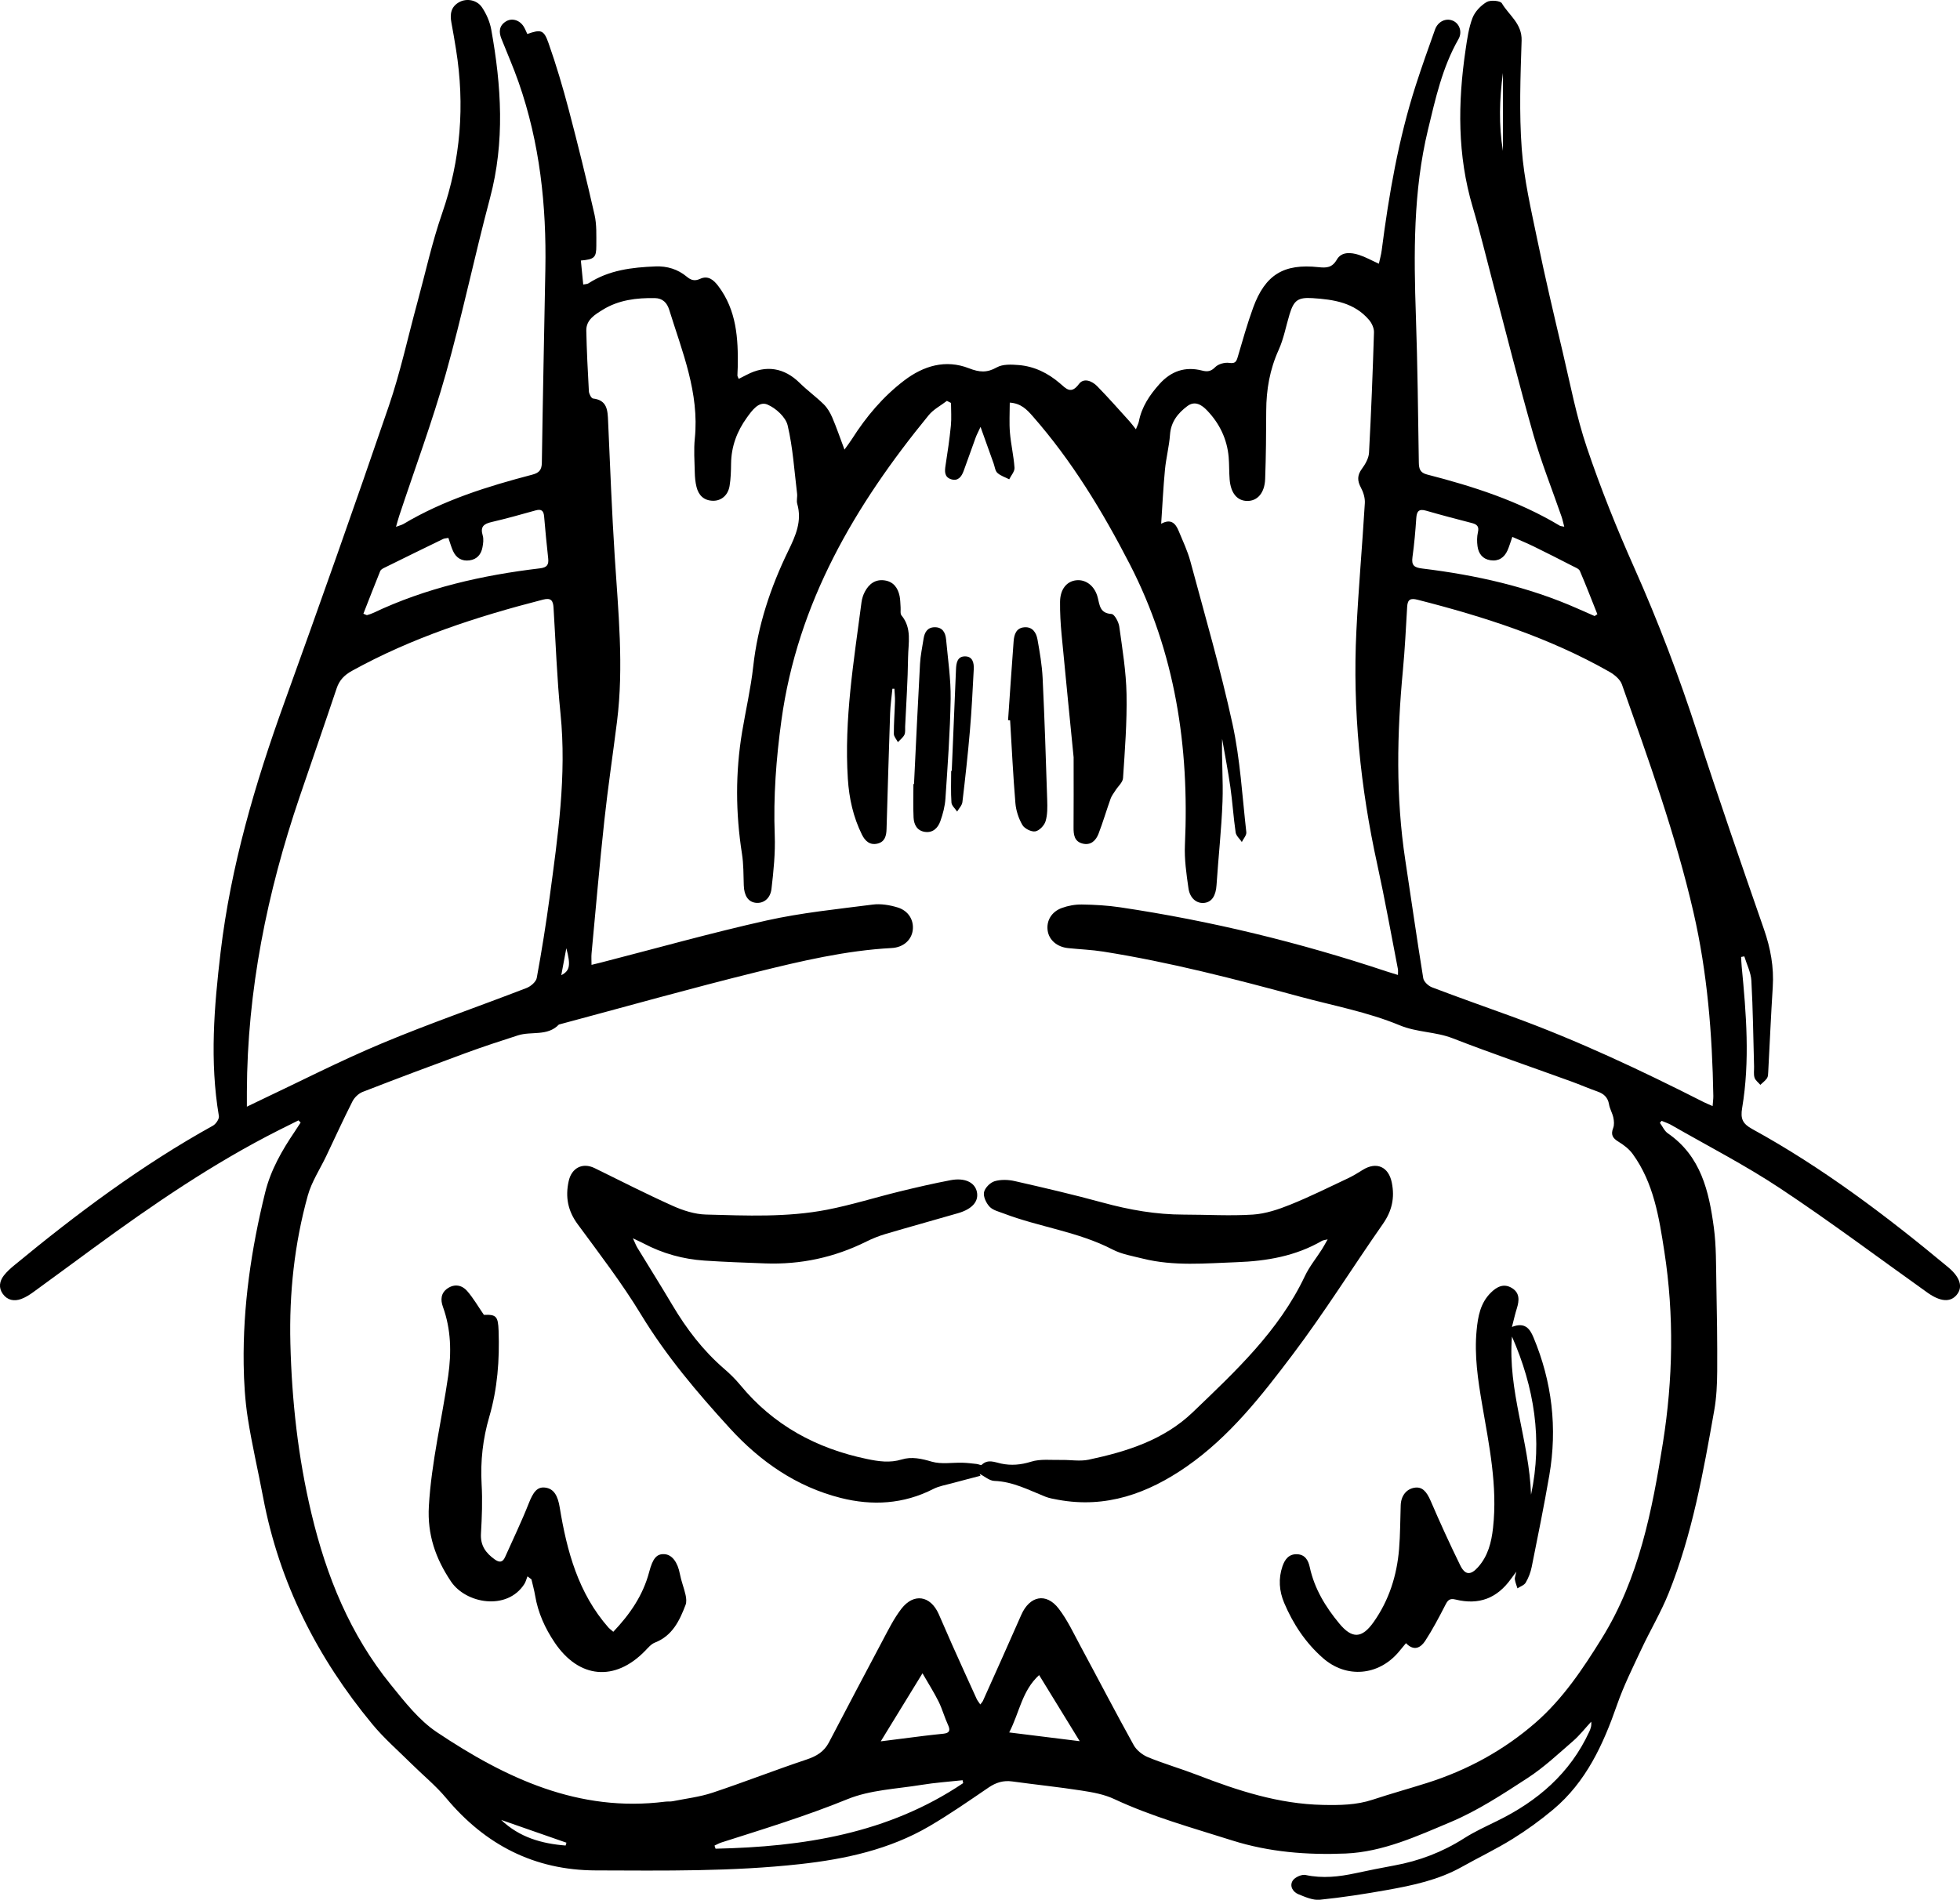 <?xml version="1.0" encoding="UTF-8"?>
<svg id="Layer_1" data-name="Layer 1" xmlns="http://www.w3.org/2000/svg" viewBox="0 0 900 872.52">
  <path d="M137.07,514.56c-3.05,1.52-6.1,3.03-9.14,4.56-30.11,15.21-57.83,34.19-84.98,54.06-9.23,6.76-18.43,13.57-27.69,20.29-1.72,1.25-3.59,2.43-5.57,3.15-3.24,1.16-6.33.56-8.42-2.38-1.99-2.8-1.51-5.8.47-8.38,1.38-1.79,3.12-3.34,4.88-4.79,28.72-23.71,58.48-45.95,91.15-64.06,1.36-.76,2.96-3.09,2.74-4.41-4.25-25.15-2.19-50.2.78-75.25,4.68-39.46,15.77-77.24,29.21-114.5,16.36-45.34,32.45-90.79,48.05-136.4,5.31-15.53,8.77-31.69,13.1-47.55,3.72-13.66,6.73-27.56,11.36-40.9,8.56-24.67,10.5-49.66,6.39-75.29-.66-4.09-1.34-8.17-2.11-12.24-.76-4-.25-7.46,3.71-9.56,3.33-1.76,8-1.01,10.36,2.52,2,2.99,3.58,6.6,4.21,10.13,4.66,25.81,6.32,51.56-.57,77.42-7.14,26.81-12.78,54.02-20.3,80.72-6.2,22-14.2,43.5-21.39,65.22-.47,1.42-.84,2.87-1.47,5.03,1.71-.64,2.66-.84,3.45-1.31,18.39-10.97,38.58-17.25,59.1-22.63,3.17-.83,4.37-2.16,4.42-5.54.43-29.6,1.06-59.21,1.61-88.81.54-29.25-2.54-57.99-12.24-85.76-2.38-6.82-5.29-13.44-7.96-20.16-1.24-3.13-1.03-5.95,2.07-7.89,2.73-1.71,6.27-.68,8.16,2.32.68,1.08,1.13,2.29,1.68,3.44,6.18-2.15,7.56-2.01,9.7,4.07,3.56,10.08,6.6,20.38,9.33,30.72,4.22,16.02,8.19,32.11,11.85,48.27,1.03,4.53.79,9.38.81,14.09.02,5.54-.88,6.34-7.1,6.9.35,3.56.7,7.13,1.09,11.03,1.13-.25,1.88-.22,2.4-.56,9.39-6.1,20-7.34,30.8-7.77,5.34-.21,10.2,1.28,14.35,4.72,1.91,1.58,3.57,2.17,6.16.97,3.54-1.63,6.09.39,8.31,3.33,8.4,11.14,9.17,24.03,8.93,37.2-.02,1.28-.15,2.56-.15,3.85,0,.38.27.77.59,1.58,1.31-.66,2.52-1.26,3.72-1.89,8.83-4.64,17.21-3.23,24.28,3.75,3.5,3.45,7.53,6.36,11.03,9.8,1.67,1.64,2.96,3.83,3.9,6.01,1.94,4.51,3.52,9.18,5.64,14.81,1.6-2.25,2.61-3.55,3.48-4.93,6.5-10.22,14.22-19.39,23.88-26.76,8.94-6.82,19.05-9.85,29.8-5.66,4.82,1.88,8.26,2.14,12.8-.42,2.71-1.52,6.68-1.33,10.02-1.06,7.19.58,13.47,3.69,18.92,8.37,2.88,2.47,5.11,5.26,8.76.34,2.23-3,6.04-1.38,8.35.97,5.1,5.19,9.9,10.68,14.8,16.07.93,1.02,1.73,2.15,3.01,3.75.63-1.64,1.17-2.6,1.37-3.63,1.3-6.71,4.93-12.08,9.38-17.07,5.37-6.02,11.85-8.28,19.68-6.26,2.43.63,4.07.38,6.03-1.62,1.39-1.42,4.31-2.2,6.36-1.92,2.53.35,3.22-.3,3.87-2.48,2.27-7.67,4.41-15.39,7.15-22.89,5.54-15.13,14.04-20.32,30.03-18.59,3.65.39,6.22.3,8.42-3.51,2.12-3.68,6.46-3.3,10.13-2.13,2.95.94,5.69,2.5,9.14,4.06.46-2.12,1.04-4.09,1.3-6.11,3.31-25.71,7.71-51.2,15.68-75.94,2.76-8.56,5.79-17.04,8.81-25.51,1.33-3.73,5.04-5.43,8.25-4.03,3.02,1.32,4.37,5.21,2.52,8.43-7.42,12.95-10.56,27.36-14,41.59-6.81,28.24-6.54,56.99-5.55,85.79.77,22.3.99,44.62,1.34,66.93.05,2.88.44,4.8,3.74,5.65,21.25,5.46,42.05,12.14,61.02,23.54.33.2.8.18,2.02.44-.48-1.8-.76-3.21-1.22-4.56-4.35-12.57-9.31-24.97-12.96-37.74-6.63-23.22-12.49-46.67-18.67-70.03-3.04-11.48-5.79-23.04-9.17-34.41-7.1-23.86-6.88-47.99-3.29-72.28.73-4.94,1.41-10.01,3.17-14.62,1.11-2.91,3.79-5.71,6.5-7.33,1.72-1.03,6.27-.66,7,.58,3.25,5.52,9.31,9.31,9.06,17.13-.54,16.57-1.16,33.23.06,49.72,1.04,14.04,4.3,27.96,7.16,41.81,3.55,17.2,7.58,34.31,11.62,51.41,3.48,14.73,6.31,29.72,11.14,44.01,6.3,18.66,13.67,37.03,21.69,55.03,11.07,24.85,20.68,50.18,29.05,76.05,9.77,30.2,20.17,60.19,30.58,90.18,3.01,8.67,4.61,17.33,4.02,26.49-.83,12.97-1.38,25.97-2.08,38.95-.05.99-.05,2.16-.56,2.91-.8,1.17-2.02,2.05-3.06,3.05-.92-1.09-2.28-2.05-2.67-3.31-.48-1.58-.16-3.4-.21-5.11-.36-13.14-.51-26.29-1.24-39.41-.21-3.77-2.11-7.45-3.24-11.18-.49.09-.98.18-1.47.27.08,1.45.12,2.91.26,4.36,2.1,21.67,3.85,43.38.21,65.03-.84,4.96.24,7.23,4.62,9.63,32.36,17.76,61.66,39.93,89.97,63.47,5.59,4.65,6.88,9.16,3.93,12.71-2.92,3.51-7.51,3.19-13.43-1.03-22.49-16.01-44.58-32.6-67.57-47.85-16.04-10.65-33.28-19.5-50.01-29.11-1.4-.81-2.98-1.3-4.48-1.94-.27.3-.53.61-.8.91,1.2,1.63,2.07,3.73,3.65,4.82,15.22,10.48,18.9,26.66,21.13,43.3,1.13,8.46.98,17.11,1.15,25.68.27,13.44.47,26.89.39,40.33-.04,5.98-.32,12.05-1.36,17.93-5.03,28.46-10.1,56.97-20.93,83.95-3.55,8.86-8.51,17.14-12.56,25.81-3.93,8.4-8.1,16.75-11.14,25.49-6.34,18.21-14.19,35.4-29.33,48.09-5.89,4.93-12.18,9.49-18.71,13.54-7.52,4.66-15.55,8.5-23.28,12.83-10.68,5.98-22.45,8.47-34.28,10.58-10.24,1.83-20.53,3.43-30.87,4.48-3.16.32-6.67-1.25-9.79-2.51-2.64-1.06-4.23-3.82-2.66-6.28.99-1.55,4.12-2.96,5.9-2.58,7.8,1.67,15.35.82,22.96-.82,5.87-1.26,11.76-2.45,17.67-3.53,11.54-2.1,22.24-6.17,32.17-12.51,4.8-3.06,10.05-5.45,15.18-7.97,18.53-9.07,33.45-21.84,42.26-40.93.63-1.36,1.16-2.75.91-4.64-2.77,2.99-5.29,6.26-8.35,8.91-6.79,5.88-13.4,12.12-20.89,16.98-11.35,7.38-22.86,14.96-35.26,20.18-15.46,6.51-31.17,13.75-48.27,14.47-17.57.73-35.12-.63-52.13-6.02-18.26-5.79-36.74-10.87-54.19-19.03-4.57-2.14-9.84-3.08-14.89-3.86-10.6-1.64-21.27-2.74-31.9-4.2-4.09-.56-7.46.51-10.85,2.82-8.98,6.11-17.91,12.34-27.28,17.81-18.27,10.66-38.5,15.06-59.28,17.35-31.2,3.45-62.52,2.99-93.83,2.89-28.15-.09-50.71-11.73-68.65-33.22-4.8-5.75-10.71-10.56-16.06-15.86-5.98-5.93-12.41-11.51-17.76-17.97-25.36-30.61-42.86-65.09-50.26-104.4-2.28-12.09-5.11-24.08-7.01-36.22-1.27-8.15-1.78-16.48-1.9-24.73-.38-26.76,3.48-53.04,9.87-78.97,2.54-10.31,7.72-19.33,13.61-28.02.92-1.35,1.79-2.74,2.68-4.11-.32-.31-.65-.63-.97-.94ZM641.92,447.78c0-1.33.11-2.03-.02-2.68-3.12-16-5.97-32.06-9.46-47.98-7.77-35.41-11.39-71.17-9.61-107.38.96-19.57,2.71-39.1,3.88-58.65.14-2.35-.66-5.01-1.79-7.11-1.71-3.17-1.75-5.68.45-8.67,1.57-2.13,3.12-4.84,3.26-7.37,1-18.42,1.71-36.86,2.28-55.3.06-1.88-.96-4.16-2.21-5.64-6.78-8.03-16.28-9.45-25.99-10.07-6.7-.43-8.6.98-10.56,7.42-1.66,5.47-2.68,11.22-5.02,16.38-4.06,8.96-5.67,18.21-5.7,27.92-.03,10.44-.11,20.89-.49,31.32-.23,6.47-3.57,10.18-8.28,10.11-4.58-.07-7.52-3.59-8.03-9.89-.28-3.42-.15-6.87-.45-10.28-.73-8.29-4.2-15.43-9.89-21.38-2.42-2.53-5.56-4.66-9.1-2-4.32,3.25-7.52,7.21-7.94,13.11-.39,5.4-1.81,10.71-2.32,16.11-.77,8.05-1.15,16.14-1.74,24.81,4.55-2.51,6.63-.11,8.03,3.28,1.91,4.62,4.09,9.19,5.38,13.98,6.68,24.85,13.88,49.59,19.35,74.71,3.54,16.26,4.46,33.09,6.34,49.69.16,1.4-1.33,2.99-2.06,4.49-.98-1.46-2.61-2.82-2.84-4.38-1.01-6.93-1.44-13.94-2.43-20.87-1.06-7.41-2.5-14.76-3.78-22.14-.26,9.7.53,19.26.18,28.77-.47,12.84-1.91,25.63-2.75,38.46-.31,4.67-2.02,7.62-5.4,8.11-3.53.52-6.8-1.92-7.48-6.65-.95-6.61-1.93-13.36-1.63-19.99,2.06-45.07-4.43-88.34-25.34-128.92-12.5-24.25-26.54-47.42-44.6-67.99-2.63-2.99-5.33-5.87-10.49-6.19,0,4.8-.3,9.32.08,13.79.45,5.4,1.74,10.74,2.1,16.14.11,1.7-1.57,3.53-2.43,5.29-1.84-.95-3.96-1.6-5.44-2.95-1.03-.94-1.19-2.85-1.72-4.33-1.86-5.18-3.71-10.37-6.01-16.79-1.12,2.44-1.78,3.64-2.24,4.91-1.87,5.1-3.64,10.24-5.52,15.33-.96,2.61-2.54,4.8-5.71,3.82-3.15-.98-3.04-3.59-2.6-6.36.95-6.07,1.85-12.16,2.45-18.28.34-3.44.06-6.94.06-10.42-.63-.32-1.25-.63-1.88-.95-2.81,2.17-6.17,3.89-8.36,6.57-33.81,41.31-60.24,86.11-67.65,140.29-2.4,17.52-3.71,34.91-3.05,52.57.31,8.21-.54,16.51-1.49,24.69-.53,4.56-3.77,6.81-7.23,6.41-3.46-.4-5.34-3.27-5.49-7.99-.16-4.86-.09-9.77-.84-14.54-2.93-18.68-3.04-37.32.07-55.96,1.67-10.02,3.98-19.95,5.1-30.03,2.07-18.76,7.92-36.31,16.09-53.12,3.39-6.97,6.4-13.66,4.12-21.61-.42-1.45.12-3.15-.07-4.7-1.28-10.47-1.92-21.1-4.33-31.31-.9-3.82-5.43-7.94-9.29-9.58-3.96-1.68-7.07,2.73-9.43,5.99-4.55,6.29-7.17,13.28-7.26,21.16-.04,3.42-.13,6.89-.69,10.25-.72,4.29-3.82,6.86-7.62,6.79-4.19-.08-6.61-2.52-7.56-6.36-.55-2.2-.75-4.52-.8-6.79-.12-5.15-.5-10.34.02-15.44,2.14-20.98-5.79-39.88-11.78-59.2-.97-3.12-3.02-5.23-6.52-5.29-8.41-.15-16.69.84-23.96,5.35-3.51,2.17-7.68,4.57-7.57,9.62.21,9.29.66,18.58,1.19,27.86.07,1.17,1.12,3.19,1.89,3.28,6.57.77,6.71,5.43,6.93,10.4.92,20.71,1.72,41.44,3.04,62.12,1.62,25.26,4.23,50.49,1.06,75.81-1.9,15.16-4.18,30.27-5.82,45.46-2.2,20.33-3.96,40.7-5.87,61.06-.15,1.59-.02,3.22-.02,5.27,1.87-.46,3.09-.74,4.3-1.05,25.34-6.51,50.55-13.62,76.07-19.32,16-3.57,32.44-5.21,48.74-7.31,3.69-.48,7.76.2,11.38,1.29,5.09,1.53,7.6,5.9,7.01,10.49-.58,4.48-4.29,7.88-9.64,8.17-21.13,1.14-41.64,5.99-62.02,11.03-30.41,7.51-60.56,16.02-90.82,24.11-5.25,5.51-12.62,2.99-18.79,4.97-7.9,2.54-15.79,5.12-23.57,7.97-15.98,5.87-31.91,11.85-47.77,18.01-1.87.73-3.76,2.56-4.68,4.37-4.18,8.25-8.02,16.67-11.99,25.02-2.88,6.05-6.73,11.83-8.5,18.19-6.16,22.18-8.58,44.97-8,67.95.66,26.33,3.52,52.3,9.68,78.14,6.9,28.94,17.74,55.55,36.47,78.64,6.36,7.84,12.89,16.25,21.11,21.75,31.58,21.12,65.15,36.97,104.87,31.91,1.13-.14,2.31.03,3.42-.2,6.13-1.23,12.42-1.96,18.31-3.92,14.52-4.83,28.77-10.43,43.28-15.27,4.52-1.51,7.94-3.61,10.14-7.8,8.23-15.7,16.45-31.4,24.79-47.05,2.61-4.9,5.12-9.97,8.49-14.34,5.65-7.32,13.29-6.11,17.09,2.3,2.12,4.69,4.08,9.45,6.19,14.14,3.73,8.33,7.49,16.63,11.28,24.93.38.83,1.01,1.55,1.68,2.57.57-.78.99-1.18,1.21-1.66,5.89-13.15,11.82-26.28,17.6-39.48,3.84-8.76,11.44-10.37,17.2-2.86,4.04,5.26,6.89,11.45,10.07,17.34,8.14,15.1,16.04,30.33,24.36,45.33,1.32,2.38,4.05,4.53,6.62,5.58,7.4,3.03,15.12,5.25,22.58,8.13,18.59,7.19,37.35,13.33,57.6,13.75,7.8.16,15.38.09,22.87-2.38,8.28-2.74,16.69-5.07,25.01-7.7,18.51-5.86,35.32-15.02,49.9-27.75,12.49-10.9,21.67-24.66,30.37-38.68,17.09-27.55,23.14-58.79,28.08-89.93,4.59-28.96,5.17-58.42.64-87.67-2.43-15.72-4.87-31.5-14.53-44.84-1.65-2.28-4.11-4.17-6.55-5.65-2.67-1.62-3.62-3.24-2.42-6.29.55-1.4.4-3.24.08-4.77-.44-2.08-1.64-4.02-1.99-6.1-.55-3.28-2.46-4.9-5.41-5.93-4.05-1.41-7.98-3.15-12.02-4.61-18.15-6.59-36.43-12.83-54.42-19.82-7.89-3.06-16.24-2.61-24.36-5.98-14.55-6.04-30.39-8.97-45.72-13.12-29.83-8.08-59.74-15.85-90.3-20.69-5.35-.85-10.81-1.04-16.21-1.61-5.07-.54-8.72-3.74-9.33-8.04-.64-4.45,1.7-8.63,6.52-10.39,2.89-1.06,6.13-1.64,9.2-1.59,5.85.09,11.74.42,17.53,1.28,41.7,6.21,82.5,16.16,122.49,29.49,1.56.52,3.15.98,5.14,1.6ZM786.41,507.98c.15-2.08.34-3.34.32-4.6-.49-28.38-2.72-56.57-9.1-84.31-8.22-35.77-20.67-70.23-32.88-104.74-.83-2.34-3.45-4.49-5.76-5.8-27.6-15.68-57.5-25.29-88.09-33.08-3.14-.8-4.55-.2-4.75,3.16-.57,9.71-1.04,19.43-1.95,29.11-2.75,29.14-3.33,58.23,1.08,87.28,2.75,18.09,5.32,36.22,8.25,54.28.26,1.6,2.34,3.54,4.01,4.18,12.16,4.63,24.44,8.95,36.67,13.4,30.29,11.04,59.39,24.75,88.1,39.32,1.1.56,2.26,1.01,4.09,1.82ZM113.34,508.29c2.42-1.17,3.67-1.79,4.93-2.38,19-8.96,37.72-18.6,57.07-26.7,21.87-9.16,44.34-16.89,66.47-25.45,1.91-.74,4.33-2.81,4.66-4.61,2.27-12.36,4.26-24.78,5.94-37.24,3.75-27.9,7.84-55.76,4.97-84.11-1.64-16.2-2.2-32.51-3.21-48.77-.2-3.17-1.13-4.58-4.8-3.64-30.41,7.81-60.1,17.44-87.74,32.71-3.5,1.94-5.79,4.27-7.05,8.05-5.59,16.67-11.37,33.28-17.03,49.92-14.92,43.88-24.03,88.81-24.19,135.33,0,1.94,0,3.89,0,6.89ZM694.44,246.59c-.87,2.48-1.41,4.38-2.2,6.17-1.5,3.37-4.13,5.12-7.87,4.55-3.59-.55-5.46-3.04-5.92-6.43-.28-2.09-.29-4.34.18-6.38.6-2.61-.3-3.64-2.69-4.26-7.05-1.81-14.1-3.67-21.09-5.69-3.31-.96-4.31.25-4.52,3.41-.4,5.98-.92,11.97-1.75,17.91-.53,3.8.79,4.79,4.48,5.24,24.62,3,48.67,8.34,71.47,18.45,2.56,1.14,5.12,2.26,7.69,3.38.42-.28.84-.57,1.26-.85-2.65-6.64-5.21-13.31-8.03-19.87-.42-.98-1.98-1.56-3.11-2.14-5.97-3.06-11.95-6.11-17.98-9.06-3.15-1.54-6.4-2.87-9.92-4.44ZM205.91,247.05c-1.06.21-1.82.2-2.42.49-9.12,4.43-18.22,8.88-27.3,13.37-.62.31-1.36.79-1.6,1.37-2.63,6.51-5.17,13.06-7.73,19.59,1.19.46,1.48.7,1.69.64.95-.28,1.91-.57,2.8-.99,24.28-11.51,50.09-17.34,76.59-20.49,3.29-.39,4.1-1.68,3.77-4.65-.71-6.39-1.31-12.78-1.86-19.19-.22-2.6-1.24-3.52-3.9-2.77-6.73,1.89-13.48,3.78-20.29,5.36-3.6.83-5.2,2.21-4.01,6.14.51,1.68.23,3.71-.12,5.51-.61,3.21-2.52,5.47-5.91,5.93-3.54.49-6.14-1.07-7.6-4.29-.82-1.8-1.33-3.73-2.13-6.02ZM442.27,818.96c-.09-.44-.17-.89-.26-1.33-6.31.69-12.67,1.11-18.93,2.14-11.39,1.86-23.45,2.29-33.91,6.55-18.99,7.74-38.46,13.69-57.91,19.9-1.1.35-2.11.95-3.17,1.43l.48,1.43c40.25-.88,79.19-6.87,113.7-30.12ZM495.78,799.69c-6.36-10.36-12.45-20.29-18.63-30.35-7.89,7.18-9,17.17-13.74,26.34,11.03,1.37,21.23,2.63,32.37,4.02ZM423.59,768.52c-6.83,11.13-12.9,21.04-19.16,31.25,7.22-.92,13.55-1.74,19.88-2.52,2.97-.37,5.95-.67,8.93-.99,2.78-.3,3.24-1.52,2.07-4.05-1.62-3.48-2.62-7.26-4.32-10.7-2.05-4.15-4.57-8.07-7.4-13ZM259.73,847.62c.12-.43.25-.86.37-1.3-9.99-3.49-19.98-6.98-29.97-10.46,8.39,8.03,18.63,10.9,29.6,11.76ZM690.12,69.3v-35.82c-1.6,11.98-1.97,23.93,0,35.82ZM260.05,435.5c-.73,3.91-1.46,7.81-2.32,12.39,3.96-2.03,4.4-4.59,2.32-12.39Z" style="fill: #000; stroke-width: 0px;"/>
  <path d="M450.21,677.8c-4.41,1.16-8.84,2.28-13.23,3.48-2.82.77-5.82,1.26-8.39,2.57-13.69,7.01-28.07,7.79-42.57,4.12-20.29-5.14-36.92-16.69-50.88-31.98-14.95-16.36-29.23-33.2-40.83-52.31-8.74-14.39-19.06-27.83-29.05-41.42-4.53-6.16-5.73-12.51-4.13-19.78,1.34-6.11,6.38-8.7,11.96-5.96,11.92,5.85,23.76,11.9,35.87,17.33,4.74,2.12,10.09,3.84,15.21,3.97,18.57.5,37.25,1.35,55.61-2.22,11.21-2.18,22.16-5.64,33.27-8.36,7.77-1.9,15.58-3.71,23.44-5.2,6.5-1.24,11.09,1,12.06,5.26,1,4.41-2.06,7.99-8.62,9.89-11.12,3.22-22.28,6.3-33.39,9.58-3,.89-5.95,2.08-8.75,3.47-14.65,7.29-30.14,10.63-46.48,10.02-9.29-.35-18.58-.67-27.85-1.29-9.81-.66-19.15-3.25-27.89-7.85-1.22-.64-2.49-1.2-4.94-2.38,1.01,2.18,1.41,3.28,2.01,4.27,5.35,8.79,10.84,17.5,16.08,26.35,6.46,10.9,14.04,20.85,23.66,29.18,2.7,2.33,5.3,4.85,7.56,7.6,15.21,18.46,34.91,29.1,58.09,33.94,5.4,1.13,10.57,1.9,16.04.23,4.61-1.4,9.09-.37,13.8,1.01,4.4,1.28,9.43.35,14.18.49,2.15.06,4.3.34,6.44.57.79.08,1.95.7,2.29.38,2.87-2.71,5.83-1.22,8.88-.57,4.66.99,9.1.61,13.84-.87,4.26-1.33,9.15-.69,13.77-.79,4.22-.09,8.6.74,12.64-.12,17.5-3.72,34.5-9.04,47.79-21.79,19.59-18.8,39.56-37.34,51.48-62.53,2.06-4.36,5.21-8.2,7.82-12.29.79-1.24,1.47-2.54,2.64-4.57-1.55.38-2.12.39-2.56.64-12.1,7.05-25.42,9.33-39.13,9.83-14.42.52-28.89,1.93-43.15-1.63-4.71-1.18-9.7-1.99-13.93-4.19-15.82-8.21-33.59-10.29-50-16.55-2.25-.86-4.93-1.48-6.46-3.1-1.56-1.65-2.96-4.61-2.57-6.63.39-2,2.83-4.47,4.87-5.08,2.85-.85,6.28-.73,9.25-.06,13.52,3.08,27.04,6.22,40.41,9.88,12.22,3.34,24.53,5.51,37.22,5.51,10.58,0,21.2.67,31.73-.01,5.83-.38,11.74-2.37,17.23-4.59,9.01-3.63,17.73-7.98,26.52-12.12,2.31-1.09,4.5-2.47,6.68-3.82,6.37-3.95,11.88-1.41,13.34,5.83,1.42,7.03.07,13.04-4.08,18.98-13.92,19.92-26.79,40.61-41.42,59.98-14.26,18.9-28.96,37.75-48.77,51.51-17.75,12.32-36.98,19.27-58.99,15.21-1.96-.36-3.98-.69-5.82-1.42-7.62-3.03-14.88-6.94-23.43-7.24-2.28-.08-4.49-2.1-6.74-3.23.13.3.25.59.38.89Z" style="fill: #000; stroke-width: 0px;"/>
  <path d="M281.6,749.47c7.73-8.14,13.69-16.84,16.49-27.48,1.65-6.26,3.44-8.42,7.05-8.18,3.51.23,6.06,3.78,7.06,9.12.61,3.24,1.88,6.35,2.6,9.58.33,1.47.52,3.25,0,4.6-2.77,7.28-6.05,14.17-14.08,17.31-1.74.68-3.15,2.4-4.53,3.82-13.85,14.23-30.33,12.71-41.47-3.81-4.46-6.61-7.67-13.7-9-21.61-.42-2.51-1.12-4.97-1.69-7.45-.61-.46-1.22-.91-1.83-1.37-.47,1.18-.76,2.47-1.43,3.52-7.93,12.38-26.87,9.06-33.73-1.23-7.02-10.51-10.87-21.4-10.11-34.56,1.17-20.27,6-39.85,8.87-59.79,1.55-10.78,1.32-21.38-2.42-31.74-1.17-3.24-.95-6.34,2.1-8.44,3.19-2.2,6.61-1.57,8.96,1.1,2.86,3.25,5.05,7.11,7.76,11.04,5.68-.23,6.51.67,6.75,7.33.47,13.37-.5,26.54-4.28,39.48-2.95,10.08-4.12,20.38-3.52,30.95.43,7.55.14,15.16-.3,22.72-.32,5.45,2.23,8.91,6.3,11.82,2.03,1.46,3.62,1.52,4.75-1.01,3.66-8.22,7.59-16.32,10.88-24.68,2.09-5.31,3.93-7.72,7.53-7.28,4.1.49,5.84,3.86,6.7,9.08,3.28,20.05,8.5,39.43,22.39,55.22.46.52,1.05.93,2.23,1.94Z" style="fill: #000; stroke-width: 0px;"/>
  <path d="M694.28,609.44c5.89-2.33,8.19.78,9.85,4.76,8.56,20.44,11.04,41.63,7.28,63.45-2.42,14.06-5.27,28.04-8.08,42.03-.5,2.49-1.46,4.99-2.74,7.18-.7,1.21-2.5,1.78-3.8,2.64-.42-1.36-.97-2.7-1.2-4.1-.13-.75.28-1.6.7-3.57-1.29,1.74-1.88,2.52-2.45,3.3-6.4,8.92-14.68,12.16-25.47,9.51-2.88-.71-3.64.45-4.75,2.62-2.86,5.56-5.78,11.13-9.19,16.36-2.01,3.08-5.1,4.94-8.83,1.06-1.3,1.57-2.34,2.86-3.43,4.13-9.26,10.87-23.96,12.13-34.66,2.75-7.97-6.99-13.74-15.67-17.85-25.4-2.29-5.43-2.71-11.11-.78-16.77,1.07-3.13,2.9-5.71,6.72-5.56,3.69.15,5.14,2.81,5.81,5.91,2.14,9.92,7.24,18.29,13.6,25.95,5.82,7.02,10.33,6.91,15.68-.63,7.11-10.02,10.73-21.42,11.74-33.59.56-6.69.51-13.42.75-20.13.16-4.34,2.58-7.43,6.28-8.05,3.49-.59,5.57,1.59,7.51,6.11,4.28,9.95,8.78,19.82,13.55,29.54,2.21,4.5,4.76,4.66,8.18.82,4.55-5.1,6.14-11.33,6.88-18.07,2.13-19.24-1.8-37.86-5-56.59-1.93-11.29-3.65-22.58-2.54-34.11.61-6.37,1.7-12.5,6.5-17.26,2.73-2.71,5.89-4.42,9.6-2.22,3.8,2.24,3.51,5.79,2.35,9.48-.8,2.52-1.36,5.12-2.23,8.46ZM703.03,686.49c5.37-25.25,1.48-49.35-8.76-72.64-2.04,24.81,7.96,48.16,8.76,72.64Z" style="fill: #000; stroke-width: 0px;"/>
  <path d="M493,347.92c-1.59-16.16-3.63-36.35-5.54-56.56-.47-4.98-.76-10-.7-14.99.07-5.81,3.1-9.46,7.58-9.87,4.37-.41,8.44,2.71,9.73,7.99.9,3.65,1.06,7.17,6.32,7.5,1.34.08,3.26,3.62,3.56,5.76,1.43,10.32,3.14,20.7,3.34,31.08.24,12.84-.76,25.71-1.61,38.54-.13,1.96-2.3,3.77-3.49,5.67-.77,1.22-1.72,2.4-2.2,3.73-1.92,5.37-3.52,10.86-5.57,16.17-1.21,3.13-3.57,5.45-7.32,4.5-3.83-.97-4.17-4.13-4.14-7.5.08-9.29.03-18.59.03-32.01Z" style="fill: #000; stroke-width: 0px;"/>
  <path d="M409.78,316.32c-.36,3.77-.92,7.53-1.05,11.3-.61,17.72-1.12,35.44-1.64,53.16-.09,3.06-.74,5.85-4.15,6.67-3.54.86-5.73-1.24-7.16-4.13-3.98-8.06-5.88-16.57-6.46-25.58-1.76-27.36,2.76-54.2,6.27-81.13.22-1.67.76-3.39,1.55-4.87,1.89-3.55,4.78-5.78,9.03-5.18,4.09.58,6.13,3.42,6.92,7.22.35,1.66.31,3.4.45,5.11.11,1.28-.26,2.95.41,3.76,4.89,5.88,3.1,12.79,3.02,19.31-.13,10.57-.85,21.14-1.34,31.71-.06,1.29.18,2.74-.35,3.81-.65,1.3-1.96,2.26-2.98,3.37-.65-1.26-1.85-2.53-1.86-3.79-.02-5,.38-10,.52-15,.05-1.91-.17-3.82-.27-5.74-.3,0-.61,0-.91-.01Z" style="fill: #000; stroke-width: 0px;"/>
  <path d="M462.89,330.76c.84-12.07,1.64-24.14,2.55-36.2.24-3.13,1.15-6.18,4.96-6.46,3.74-.28,5.44,2.49,5.99,5.55,1.05,5.88,2.08,11.82,2.37,17.77.9,18.67,1.5,37.36,2.1,56.05.1,3.26.17,6.7-.76,9.74-.59,1.94-2.9,4.34-4.73,4.63-1.84.29-4.93-1.27-5.9-2.93-1.73-2.98-2.92-6.59-3.21-10.03-1.06-12.65-1.66-25.35-2.43-38.02-.31-.03-.62-.06-.94-.09Z" style="fill: #000; stroke-width: 0px;"/>
  <path d="M419.7,360.11c.9-18.42,1.75-36.84,2.76-55.25.21-3.84,1.04-7.64,1.62-11.45.45-2.95,1.74-5.29,5.09-5.33,3.64-.05,4.97,2.5,5.26,5.6.83,9.1,2.22,18.22,2.09,27.31-.24,15.28-1.38,30.55-2.39,45.81-.23,3.51-1.16,7.06-2.35,10.38-1.11,3.1-3.43,5.47-7.17,4.88-3.56-.56-4.95-3.39-5.11-6.55-.25-5.13-.07-10.28-.07-15.42.09,0,.18,0,.27.01Z" style="fill: #000; stroke-width: 0px;"/>
  <path d="M437.03,354.05c.65-15.56,1.29-31.12,1.95-46.68.12-2.86.6-5.91,4.13-5.91,3.55,0,4.17,3.04,4.02,5.92-.5,9.4-.95,18.81-1.76,28.19-.94,10.96-2.15,21.89-3.45,32.81-.18,1.53-1.58,2.91-2.42,4.36-.91-1.37-2.51-2.7-2.61-4.13-.33-4.84-.13-9.71-.13-14.57.09,0,.18,0,.27,0Z" style="fill: #000; stroke-width: 0px;"/>
</svg>